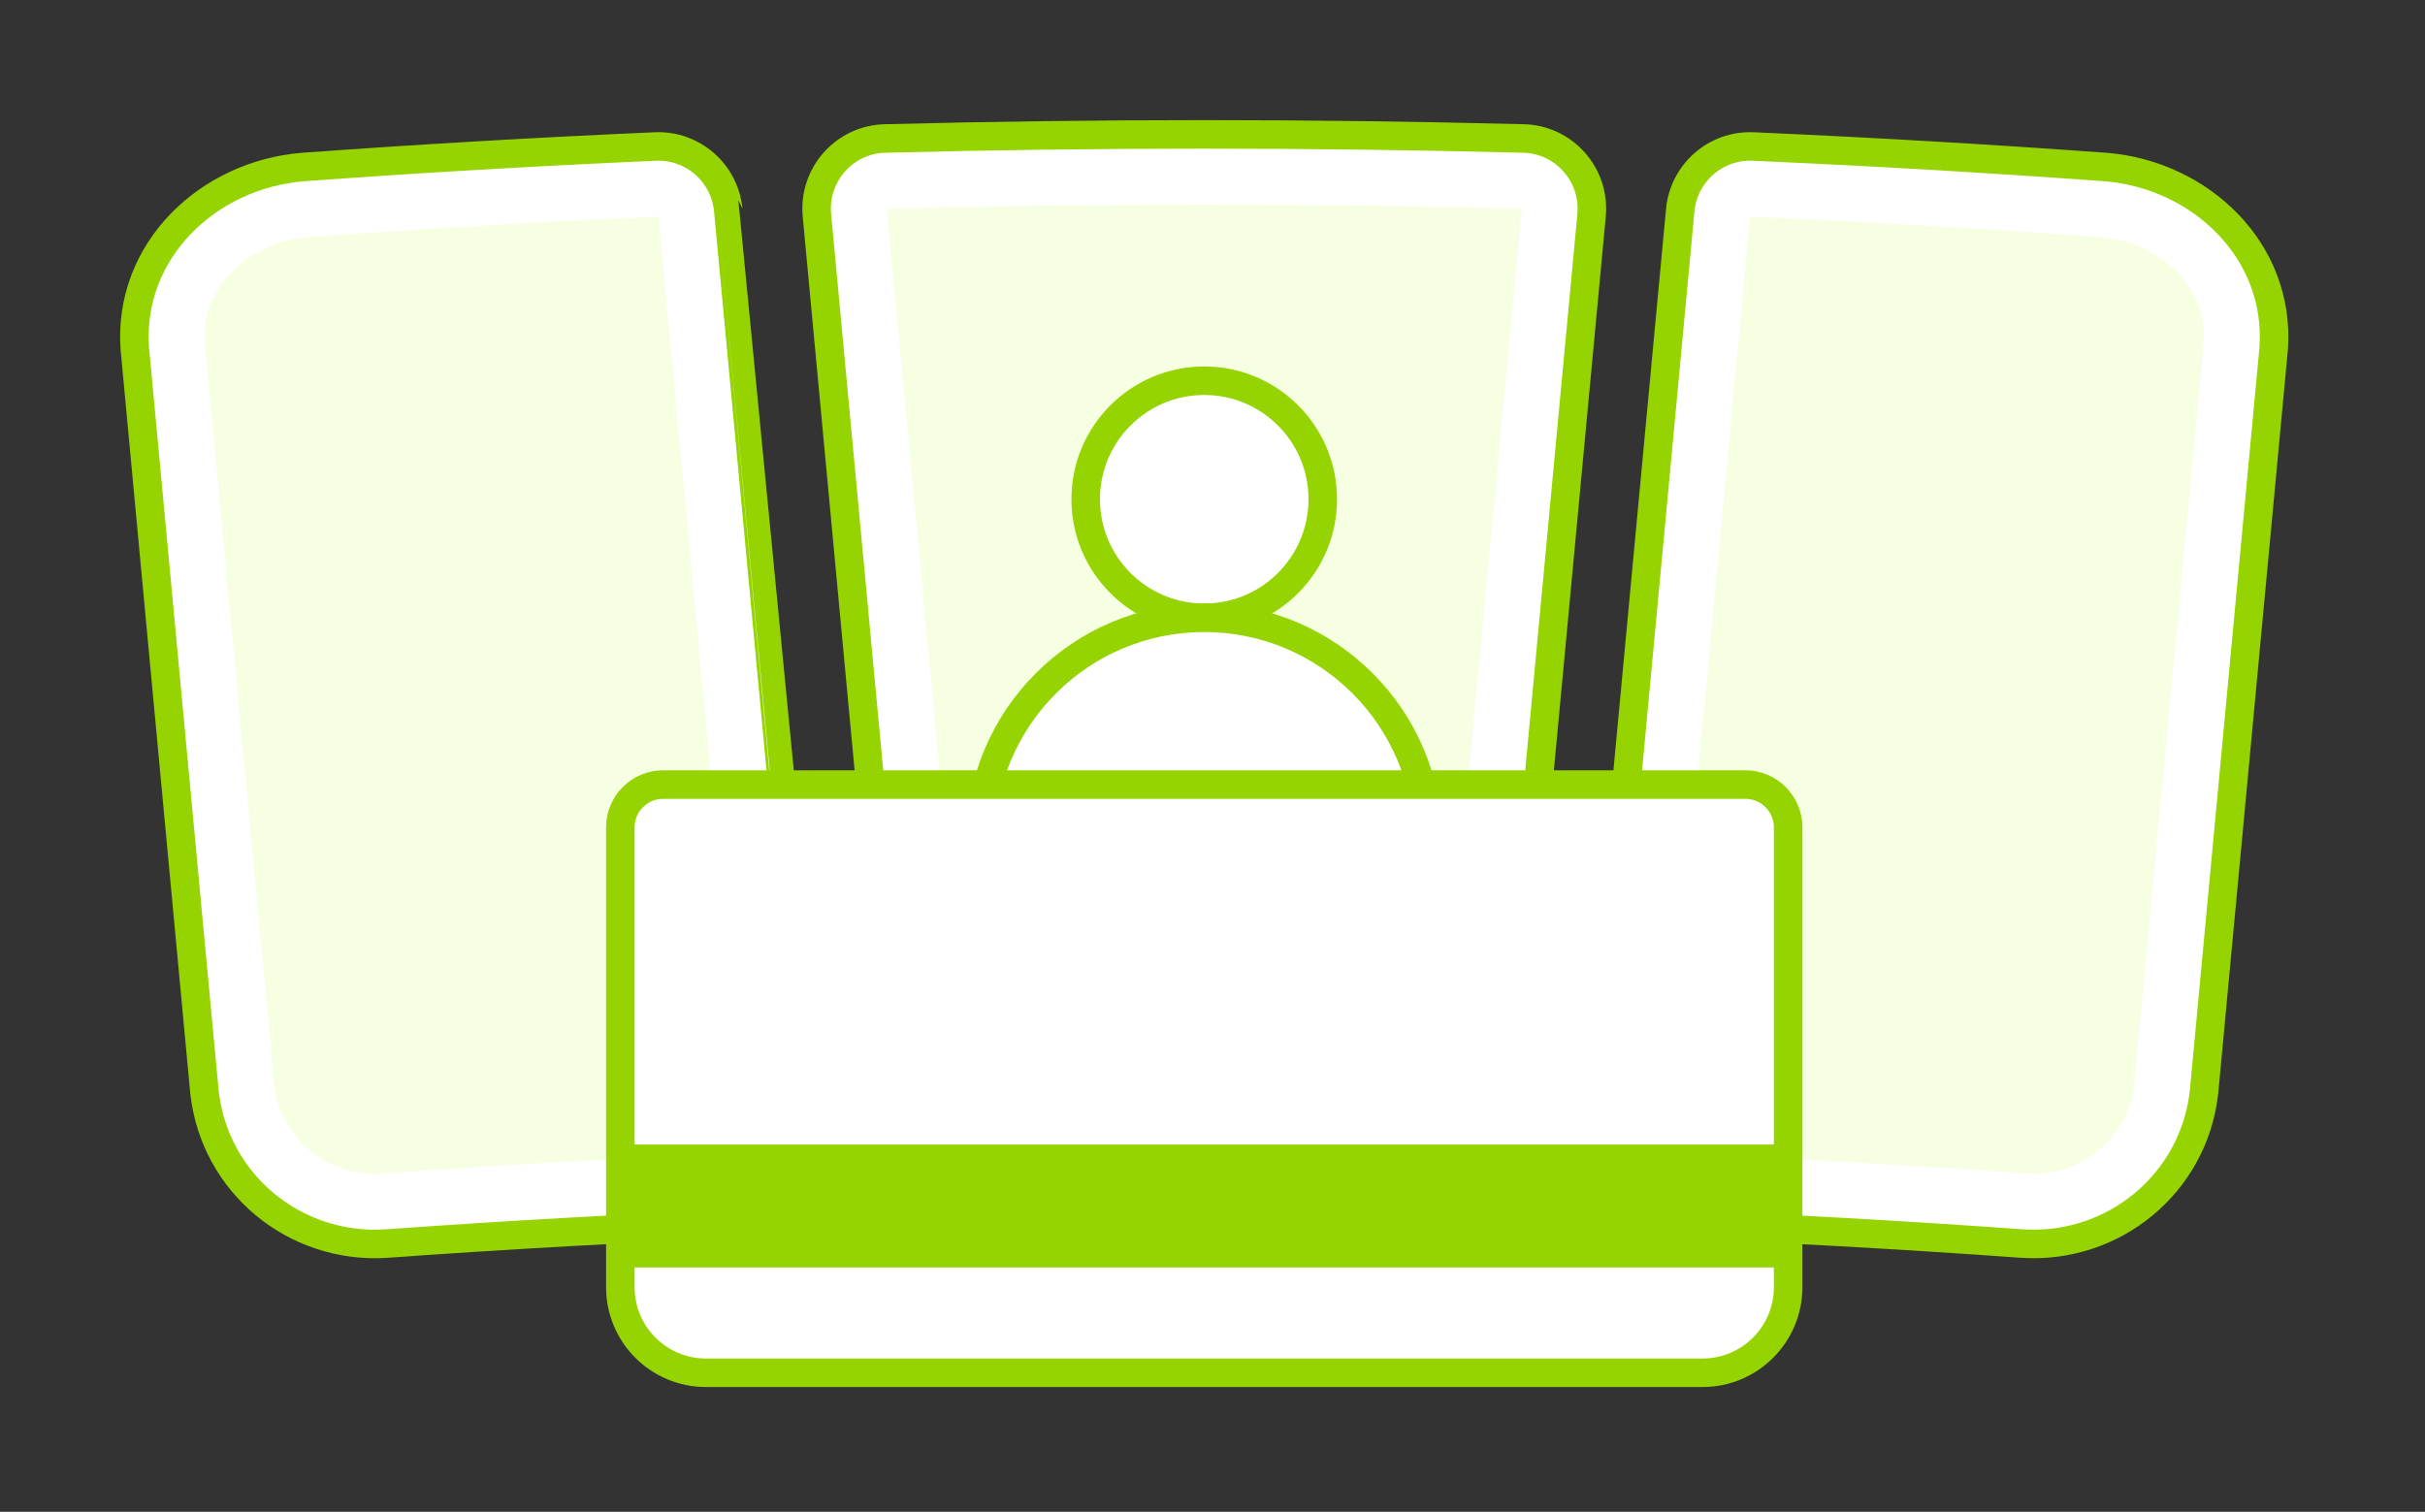 <svg version="1.1" xmlns="http://www.w3.org/2000/svg" xmlns:xlink="http://www.w3.org/1999/xlink" viewBox="0 0 85 53">
<rect x="0" y="0" width="85" height="53" fill="#333333" stroke="none"/>
<style>
/* <![CDATA[ */

#a1, #a2, #a3, #a4, #a5, #a6, #a7, #a8, #a9, #a10, #a11, #a12, #a13, #a14, #a15, #a16, #a17, #a18, #a19, #a20, #a21, #a22, #a23 {
visibility: hidden;
animation-duration: 5s;
animation-iteration-count: infinite;
animation-timing-function: steps(1);
}

/* ]]> */
</style>
<g id="bg">
<path fill="#FFFFFF" stroke="#95D400" stroke-width="1" stroke-miterlimit="10" d="M73.812,5.856
c-4.123-0.3-8.243-0.539-12.362-0.72c-1.31-0.058-2.433,0.927-2.555,2.232l-3.076,32.83c-0.132,1.408,0.946,2.632,2.359,2.689
c4.231,0.169,8.464,0.404,12.7,0.709c3.205,0.209,6.023-2.106,6.376-5.31c0.814-8.69,1.628-17.379,2.442-26.069
C79.938,8.775,77.117,6.126,73.812,5.856z"/>
<path fill="#F7FFE2" d="M71.278,41.147c-0.08,0-0.16-0.002-0.241-0.008c-4.189-0.301-8.488-0.541-12.76-0.712l3.069-32.829
c4.125,0.18,8.261,0.42,12.288,0.713c1.872,0.154,3.742,1.582,3.608,3.709l-2.438,26.013C74.6,39.809,73.087,41.147,71.278,41.147z
"/>
<path fill="#FFFFFF" stroke="#95D400" stroke-width="1" stroke-miterlimit="10" d="M28.634,7.547l3.079,32.868
c0.121,1.286,1.215,2.256,2.507,2.23c5.328-0.107,10.653-0.107,15.981,0c1.292,0.026,2.386-0.944,2.506-2.23l3.08-32.868
c0.132-1.417-0.96-2.656-2.382-2.692c-7.464-0.192-14.925-0.192-22.389,0C29.594,4.891,28.502,6.13,28.634,7.547z"/>
<path fill="#F7FFE2" d="M50.251,40.183c-2.668-0.053-5.373-0.081-8.041-0.081c-2.667,0-5.372,0.028-8.04,0.081L31.086,7.317
c3.687-0.096,7.431-0.144,11.124-0.144s7.438,0.048,11.131,0.144l-3.085,32.868L50.251,40.183z"/>
<path fill="#FFFFFF" stroke="#95D400" stroke-width="1" stroke-miterlimit="10" d="M25.527,7.368
c-0.123-1.305-1.246-2.29-2.556-2.232c-4.119,0.181-8.24,0.42-12.362,0.72c-3.305,0.27-6.127,2.919-5.884,6.361
c0.814,8.69,1.629,17.379,2.442,26.069c0.354,3.205,3.171,5.519,6.376,5.311c4.235-0.306,8.468-0.541,12.7-0.711
c1.413-0.056,2.491-1.28,2.359-2.688C28.602,40.198,25.527,7.368,25.527,7.368z"/>
<path fill="#F7FFE2" d="M13.144,41.147c-1.81,0-3.323-1.338-3.528-3.114L7.18,12.02c-0.135-2.127,1.735-3.555,3.63-3.711
c4.008-0.291,8.145-0.531,12.27-0.714l3.071,32.833c-4.284,0.17-8.583,0.41-12.785,0.713
C13.303,41.145,13.223,41.147,13.144,41.147"/>
<path fill="#FFFFFF" stroke="#95D400" stroke-width="1" stroke-linejoin="round" stroke-miterlimit="2" d="M46.365,17.502
c0,2.295-1.86,4.155-4.155,4.155c-2.294,0-4.154-1.86-4.154-4.155c0-2.294,1.86-4.155,4.154-4.155
C44.505,13.347,46.365,15.208,46.365,17.502"/>
<path fill="#FFFFFF" stroke="#95D400" stroke-width="1" stroke-linejoin="round" stroke-miterlimit="2" d="M50.058,29.505
c0,4.334-3.513,7.848-7.848,7.848c-4.334,0-7.848-3.514-7.848-7.848s3.514-7.848,7.848-7.848
C46.545,21.657,50.058,25.171,50.058,29.505"/>
</g>

<g fill-rule="evenodd" clip-rule="evenodd" fill="#FFFFFF" stroke="#95D400" stroke-width="1" stroke-linecap="round" stroke-linejoin="round" stroke-miterlimit="1.5">
<path id="a1" d="M34.474,30.216l-2.772,2.24c-0.724,0.585-1.812,0.442-2.427-0.32c-0.616-0.761-0.527-1.855,0.197-2.44c0,0,7.787-6.292,7.797-6.3c2.133-1.724,4.895-2.147,7.326-1.371"/>
<g id="a2">
<path d="M35.75,25.205h-3.564c-0.931,0-1.687-0.795-1.687-1.774s0.756-1.774,1.687-1.774H42.21c2.743,0,5.157,1.407,6.56,3.538"/>
<path d="M33.334,25.205l-2.393,5.424c-0.396,0.896-1.444,1.302-2.34,0.907c-0.895-0.396-1.302-1.444-0.906-2.34l2.86-6.481c0.293-0.663,0.943-1.058,1.624-1.058"/>
</g>
<g id="a3">
<path d="M35.75,25.205h-3.564c-0.931,0-1.687-0.795-1.687-1.774s0.756-1.774,1.687-1.774H42.21c2.743,0,5.157,1.407,6.56,3.538"/>
<path d="M33.355,21.657l-2.427-5.424c-0.398-0.895-1.448-1.297-2.342-0.899c-0.895,0.398-1.298,1.448-0.899,2.342l2.881,6.472c0.295,0.662,0.947,1.055,1.628,1.053"/>
</g>
<g id="a4">
<path d="M35.75,25.205h-3.564c-0.931,0-1.687-0.795-1.687-1.774s0.756-1.774,1.687-1.774H42.21c2.743,0,5.157,1.407,6.56,3.538"/>
<path d="M33.617,21.693l-1.178-5.545c-0.204-0.958-1.147-1.57-2.104-1.367c-0.958,0.204-1.57,1.147-1.367,2.105l1.473,6.929c0.151,0.709,0.707,1.229,1.374,1.368"/>
</g>
<g id="a5">
<path d="M35.75,25.205h-3.564c-0.931,0-1.687-0.795-1.687-1.774s0.756-1.774,1.687-1.774H42.21c2.743,0,5.157,1.407,6.56,3.538"/>
<path d="M34.047,21.657V16.35c0-0.979-0.795-1.774-1.774-1.774s-1.774,0.795-1.774,1.774v7.084c0,0.725,0.436,1.349,1.059,1.624"/>
</g>
<g id="a6">
<path d="M35.75,25.205h-3.564c-0.931,0-1.687-0.795-1.687-1.774s0.756-1.774,1.687-1.774H42.21c2.743,0,5.157,1.407,6.56,3.538"/>
<path d="M34.441,21.746l1.033-4.859c0.203-0.958-0.409-1.9-1.367-2.104c-0.958-0.203-1.9,0.409-2.104,1.367l-1.473,6.929c-0.151,0.709,0.146,1.41,0.699,1.809"/>
</g>
<g id="a7">
<path d="M35.75,25.205h-3.564c-0.931,0-1.687-0.795-1.687-1.774s0.756-1.774,1.687-1.774H42.21c2.743,0,5.157,1.407,6.56,3.538"/>
<path d="M34.047,21.657V16.35c0-0.979-0.795-1.774-1.774-1.774s-1.774,0.795-1.774,1.774v7.084c0,0.725,0.436,1.349,1.059,1.624"/>
</g>
<g id="a8">
<path d="M35.75,25.205h-3.564c-0.931,0-1.687-0.795-1.687-1.774s0.756-1.774,1.687-1.774H42.21c2.743,0,5.157,1.407,6.56,3.538"/>
<path d="M33.617,21.693l-1.178-5.545c-0.204-0.958-1.147-1.57-2.104-1.367c-0.958,0.204-1.57,1.147-1.367,2.105l1.473,6.929c0.151,0.709,0.707,1.229,1.374,1.368"/>
</g>
<g id="a9">
<path d="M35.75,25.205h-3.564c-0.931,0-1.687-0.795-1.687-1.774s0.756-1.774,1.687-1.774H42.21c2.743,0,5.157,1.407,6.56,3.538"/>
<path d="M33.355,21.657l-2.427-5.424c-0.398-0.895-1.448-1.297-2.342-0.899c-0.895,0.398-1.298,1.448-0.899,2.342l2.881,6.472c0.295,0.662,0.947,1.055,1.628,1.053"/>
</g>
<g id="a10">
<path d="M35.75,25.205h-3.564c-0.931,0-1.687-0.795-1.687-1.774s0.756-1.774,1.687-1.774H42.21c2.743,0,5.157,1.407,6.56,3.538"/>
<path d="M33.617,21.693l-1.178-5.545c-0.204-0.958-1.147-1.57-2.104-1.367c-0.958,0.204-1.57,1.147-1.367,2.105l1.473,6.929c0.151,0.709,0.707,1.229,1.374,1.368"/>
</g>
<g id="a11">
<path d="M35.75,25.205h-3.564c-0.931,0-1.687-0.795-1.687-1.774s0.756-1.774,1.687-1.774H42.21c2.743,0,5.157,1.407,6.56,3.538"/>
<path d="M34.047,21.657V16.35c0-0.979-0.795-1.774-1.774-1.774s-1.774,0.795-1.774,1.774v7.084c0,0.725,0.436,1.349,1.059,1.624"/>
</g>
<g id="a12">
<path d="M35.75,25.205h-3.564c-0.931,0-1.687-0.795-1.687-1.774s0.756-1.774,1.687-1.774H42.21c2.743,0,5.157,1.407,6.56,3.538"/>
<path d="M34.441,21.746l1.033-4.859c0.203-0.958-0.409-1.9-1.367-2.104c-0.958-0.203-1.9,0.409-2.104,1.367l-1.473,6.929c-0.151,0.709,0.146,1.41,0.699,1.809"/>
</g>
<g id="a13">
<path d="M35.75,25.205h-3.564c-0.931,0-1.687-0.795-1.687-1.774s0.756-1.774,1.687-1.774H42.21c2.743,0,5.157,1.407,6.56,3.538"/>
<path d="M34.047,21.657V16.35c0-0.979-0.795-1.774-1.774-1.774s-1.774,0.795-1.774,1.774v7.084c0,0.725,0.436,1.349,1.059,1.624"/>
</g>
<g id="a14">
<path d="M35.75,25.205h-3.564c-0.931,0-1.687-0.795-1.687-1.774s0.756-1.774,1.687-1.774H42.21c2.743,0,5.157,1.407,6.56,3.538"/>
<path d="M33.617,21.693l-1.178-5.545c-0.204-0.958-1.147-1.57-2.104-1.367c-0.958,0.204-1.57,1.147-1.367,2.105l1.473,6.929c0.151,0.709,0.707,1.229,1.374,1.368"/>
</g>
<g id="a15">
<path d="M35.75,25.205h-3.564c-0.931,0-1.687-0.795-1.687-1.774s0.756-1.774,1.687-1.774H42.21c2.743,0,5.157,1.407,6.56,3.538"/>
<path d="M33.355,21.657l-2.427-5.424c-0.398-0.895-1.448-1.297-2.342-0.899c-0.895,0.398-1.298,1.448-0.899,2.342l2.881,6.472c0.295,0.662,0.947,1.055,1.628,1.053"/>
</g>
<g id="a16">
<path d="M35.75,25.205h-3.564c-0.931,0-1.687-0.795-1.687-1.774s0.756-1.774,1.687-1.774H42.21c2.743,0,5.157,1.407,6.56,3.538"/>
<path d="M33.617,21.693l-1.178-5.545c-0.204-0.958-1.147-1.57-2.104-1.367c-0.958,0.204-1.57,1.147-1.367,2.105l1.473,6.929c0.151,0.709,0.707,1.229,1.374,1.368"/>
</g>
<g id="a17">
<path d="M35.75,25.205h-3.564c-0.931,0-1.687-0.795-1.687-1.774s0.756-1.774,1.687-1.774H42.21c2.743,0,5.157,1.407,6.56,3.538"/>
<path d="M34.047,21.657V16.35c0-0.979-0.795-1.774-1.774-1.774s-1.774,0.795-1.774,1.774v7.084c0,0.725,0.436,1.349,1.059,1.624"/>
</g>
<g id="a18">
<path d="M35.75,25.205h-3.564c-0.931,0-1.687-0.795-1.687-1.774s0.756-1.774,1.687-1.774H42.21c2.743,0,5.157,1.407,6.56,3.538"/>
<path d="M34.441,21.746l1.033-4.859c0.203-0.958-0.409-1.9-1.367-2.104c-0.958-0.203-1.9,0.409-2.104,1.367l-1.473,6.929c-0.151,0.709,0.146,1.41,0.699,1.809"/>
</g>
<g id="a19">
<path d="M35.75,25.205h-3.564c-0.931,0-1.687-0.795-1.687-1.774s0.756-1.774,1.687-1.774H42.21c2.743,0,5.157,1.407,6.56,3.538"/>
<path d="M34.047,21.657V16.35c0-0.979-0.795-1.774-1.774-1.774s-1.774,0.795-1.774,1.774v7.084c0,0.725,0.436,1.349,1.059,1.624"/>
</g>
<g id="a20">
<path d="M35.75,25.205h-3.564c-0.931,0-1.687-0.795-1.687-1.774s0.756-1.774,1.687-1.774H42.21c2.743,0,5.157,1.407,6.56,3.538"/>
<path d="M33.617,21.693l-1.178-5.545c-0.204-0.958-1.147-1.57-2.104-1.367c-0.958,0.204-1.57,1.147-1.367,2.105l1.473,6.929c0.151,0.709,0.707,1.229,1.374,1.368"/>
</g>
<g id="a21">
<path d="M35.75,25.205h-3.564c-0.931,0-1.687-0.795-1.687-1.774s0.756-1.774,1.687-1.774H42.21c2.743,0,5.157,1.407,6.56,3.538"/>
<path d="M33.355,21.657l-2.427-5.424c-0.398-0.895-1.448-1.297-2.342-0.899c-0.895,0.398-1.298,1.448-0.899,2.342l2.881,6.472c0.295,0.662,0.947,1.055,1.628,1.053"/>
</g>
<g id="a22">
<path d="M35.75,25.205h-3.564c-0.931,0-1.687-0.795-1.687-1.774s0.756-1.774,1.687-1.774H42.21c2.743,0,5.157,1.407,6.56,3.538"/>
<path d="M33.334,25.205l-2.393,5.424c-0.396,0.896-1.444,1.302-2.34,0.907c-0.895-0.396-1.302-1.444-0.906-2.34l2.86-6.481c0.293-0.663,0.943-1.058,1.624-1.058"/>
</g>
<path id="a23" d="M34.474,30.216l-2.772,2.24c-0.724,0.585-1.812,0.442-2.427-0.32c-0.616-0.761-0.527-1.855,0.197-2.44c0,0,7.787-6.292,7.797-6.3c2.133-1.724,4.895-2.147,7.326-1.371"/>
</g>
<g id="top">
<path fill="#FFFFFF" stroke="#95D400" stroke-width="1" stroke-miterlimit="10" d="M59.677,48.125H24.744c-1.657,0-3-1.343-3-3
V29.004c0-0.828,0.672-1.5,1.5-1.5h37.933c0.828,0,1.5,0.672,1.5,1.5v16.121C62.677,46.782,61.333,48.125,59.677,48.125z"/>
<rect x="21.744" y="40.123" fill-rule="evenodd" clip-rule="evenodd" fill="#95D400" width="40.933" height="4.309"/>
</g>
<style>
/* <![CDATA[ */

#a1 {animation-name: a1}
#a2 {animation-name: a2}
#a3 {animation-name: a3}
#a4 {animation-name: a4}
#a5 {animation-name: a5}
#a6 {animation-name: a6}
#a7 {animation-name: a7}
#a8 {animation-name: a8}
#a9 {animation-name: a9}
#a10 {animation-name: a10}
#a11 {animation-name: a11}
#a12 {animation-name: a12}
#a13 {animation-name: a13}
#a14 {animation-name: a14}
#a15 {animation-name: a15}
#a16 {animation-name: a16}
#a17 {animation-name: a17}
#a18 {animation-name: a18}
#a19 {animation-name: a19}
#a20 {animation-name: a20}
#a21 {animation-name: a21}
#a22 {animation-name: a22}
#a23 {animation-name: a23}

@keyframes a1 {0.00%{visibility: visible} 1.67%{visibility: hidden}}
@keyframes a2 {1.67%{visibility: visible} 3.33%{visibility: hidden}}
@keyframes a3 {3.33%{visibility: visible} 5.00%{visibility: hidden}}
@keyframes a4 {5.00%{visibility: visible} 6.67%{visibility: hidden}}
@keyframes a5 {6.67%{visibility: visible} 8.33%{visibility: hidden}}
@keyframes a6 {8.33%{visibility: visible} 10.00%{visibility: hidden}}
@keyframes a7 {10.00%{visibility: visible} 11.67%{visibility: hidden}}
@keyframes a8 {11.67%{visibility: visible} 13.33%{visibility: hidden}}
@keyframes a9 {13.33%{visibility: visible} 15.00%{visibility: hidden}}
@keyframes a10 {15.00%{visibility: visible} 16.67%{visibility: hidden}}
@keyframes a11 {16.67%{visibility: visible} 18.33%{visibility: hidden}}
@keyframes a12 {18.33%{visibility: visible} 20.00%{visibility: hidden}}
@keyframes a13 {20.00%{visibility: visible} 21.67%{visibility: hidden}}
@keyframes a14 {21.67%{visibility: visible} 23.33%{visibility: hidden}}
@keyframes a15 {23.33%{visibility: visible} 25.00%{visibility: hidden}}
@keyframes a16 {25.00%{visibility: visible} 26.67%{visibility: hidden}}
@keyframes a17 {26.67%{visibility: visible} 28.33%{visibility: hidden}}
@keyframes a18 {28.33%{visibility: visible} 30.00%{visibility: hidden}}
@keyframes a19 {30.00%{visibility: visible} 31.67%{visibility: hidden}}
@keyframes a20 {31.67%{visibility: visible} 33.33%{visibility: hidden}}
@keyframes a21 {33.33%{visibility: visible} 35.00%{visibility: hidden}}
@keyframes a22 {35.00%{visibility: visible} 36.67%{visibility: hidden}}
@keyframes a23 {36.67%{visibility: visible} 38.33%{visibility: hidden}}

/* ]]> */
</style>
</svg>
